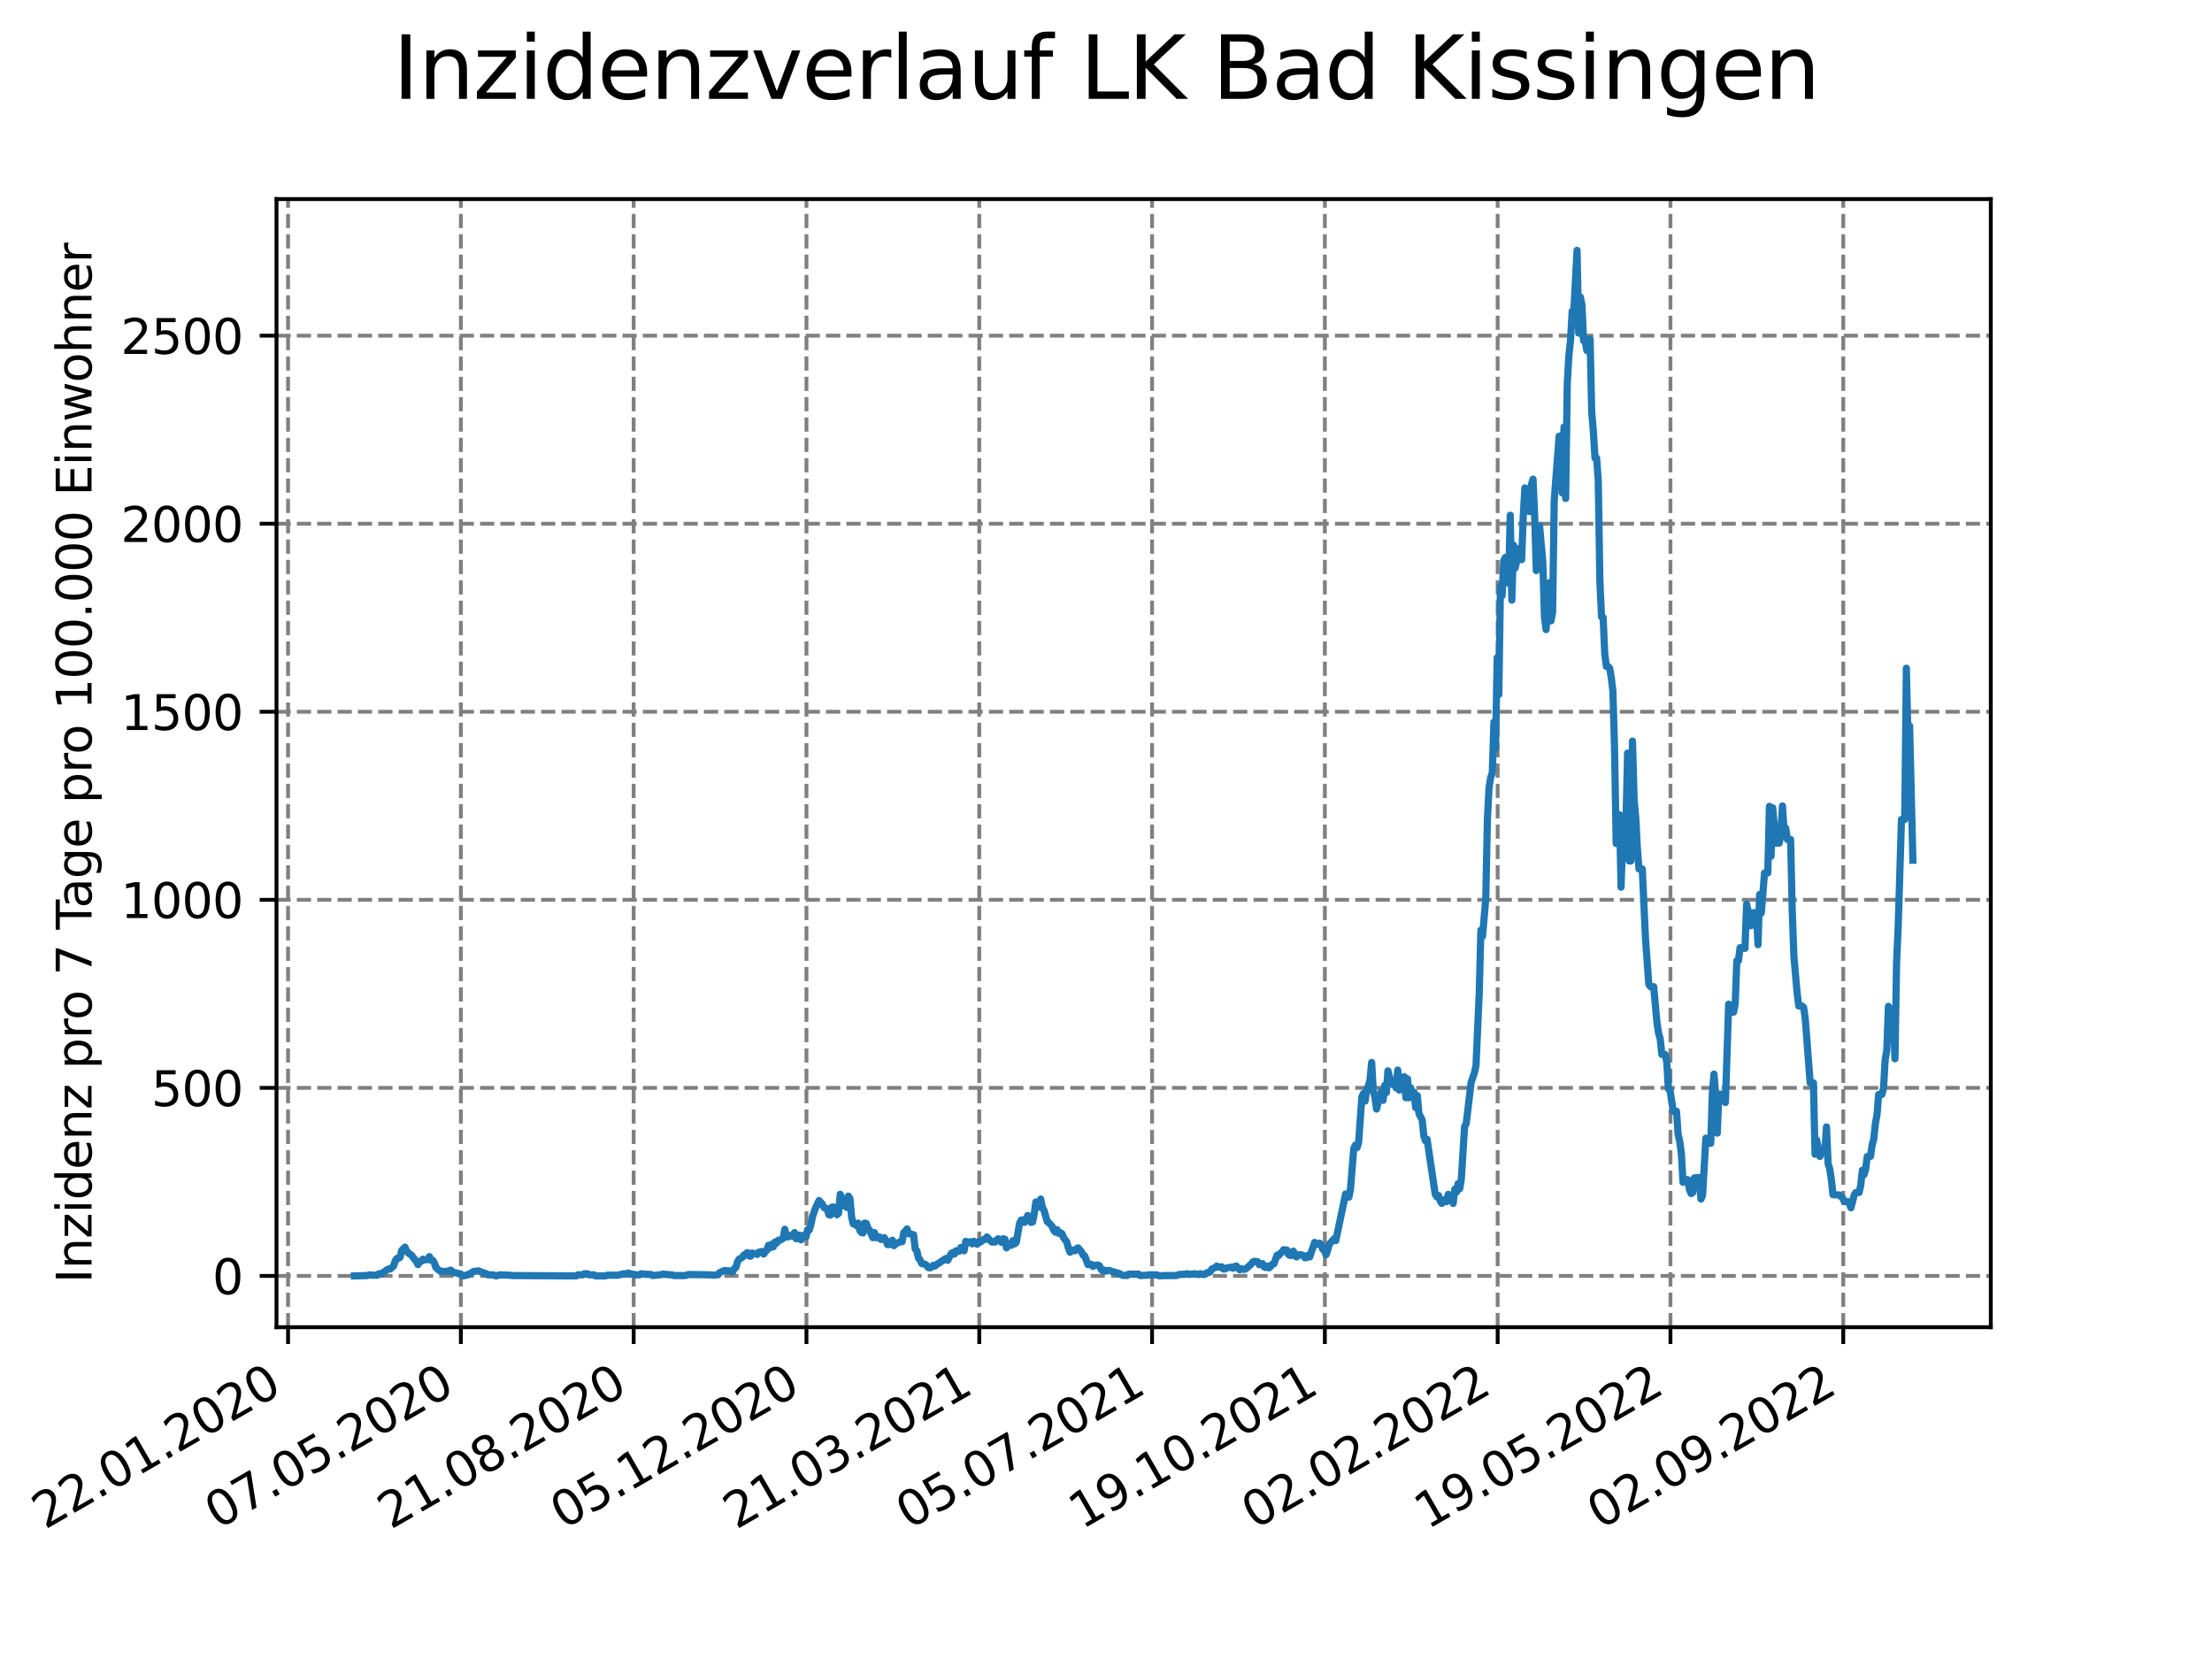 <?xml version="1.0" encoding="utf-8" standalone="no"?>
<!DOCTYPE svg PUBLIC "-//W3C//DTD SVG 1.1//EN"
  "http://www.w3.org/Graphics/SVG/1.1/DTD/svg11.dtd">
<svg xmlns:xlink="http://www.w3.org/1999/xlink" width="460.8pt" height="345.6pt" viewBox="0 0 460.8 345.6" xmlns="http://www.w3.org/2000/svg" version="1.1">
 <defs>
  <style type="text/css">*{stroke-linejoin: round; stroke-linecap: butt}</style>
 </defs>
 <g id="figure_1">
  <g id="patch_1">
   <path d="M 0 345.6 
L 460.8 345.6 
L 460.8 0 
L 0 0 
z
" style="fill: #ffffff"/>
  </g>
  <g id="axes_1">
   <g id="patch_2">
    <path d="M 57.6 276.48 
L 414.72 276.48 
L 414.72 41.472 
L 57.6 41.472 
z
" style="fill: #ffffff"/>
   </g>
   <g id="matplotlib.axis_1">
    <g id="xtick_1">
     <g id="line2d_1">
      <path d="M 60.008 276.48 
L 60.008 41.472 
" clip-path="url(#pf8c413507f)" style="fill: none; stroke-dasharray: 2.96,1.28; stroke-dashoffset: 0; stroke: #808080; stroke-width: 0.8"/>
     </g>
     <g id="line2d_2">
      <defs>
       <path id="md543066c9a" d="M 0 0 
L 0 3.5 
" style="stroke: #000000; stroke-width: 0.8"/>
      </defs>
      <g>
       <use xlink:href="#md543066c9a" x="60.008" y="276.48" style="stroke: #000000; stroke-width: 0.8"/>
      </g>
     </g>
     <g id="text_1">
      <!-- 22.01.2020 -->
      <g transform="translate(9.383 318.689) rotate(-30) scale(0.1 -0.1)">
       <defs>
        <path id="DejaVuSans-32" d="M 1228 531 
L 3431 531 
L 3431 0 
L 469 0 
L 469 531 
Q 828 903 1448 1529 
Q 2069 2156 2228 2338 
Q 2531 2678 2651 2914 
Q 2772 3150 2772 3378 
Q 2772 3750 2511 3984 
Q 2250 4219 1831 4219 
Q 1534 4219 1204 4116 
Q 875 4013 500 3803 
L 500 4441 
Q 881 4594 1212 4672 
Q 1544 4750 1819 4750 
Q 2544 4750 2975 4387 
Q 3406 4025 3406 3419 
Q 3406 3131 3298 2873 
Q 3191 2616 2906 2266 
Q 2828 2175 2409 1742 
Q 1991 1309 1228 531 
z
" transform="scale(0.016)"/>
        <path id="DejaVuSans-2e" d="M 684 794 
L 1344 794 
L 1344 0 
L 684 0 
L 684 794 
z
" transform="scale(0.016)"/>
        <path id="DejaVuSans-30" d="M 2034 4250 
Q 1547 4250 1301 3770 
Q 1056 3291 1056 2328 
Q 1056 1369 1301 889 
Q 1547 409 2034 409 
Q 2525 409 2770 889 
Q 3016 1369 3016 2328 
Q 3016 3291 2770 3770 
Q 2525 4250 2034 4250 
z
M 2034 4750 
Q 2819 4750 3233 4129 
Q 3647 3509 3647 2328 
Q 3647 1150 3233 529 
Q 2819 -91 2034 -91 
Q 1250 -91 836 529 
Q 422 1150 422 2328 
Q 422 3509 836 4129 
Q 1250 4750 2034 4750 
z
" transform="scale(0.016)"/>
        <path id="DejaVuSans-31" d="M 794 531 
L 1825 531 
L 1825 4091 
L 703 3866 
L 703 4441 
L 1819 4666 
L 2450 4666 
L 2450 531 
L 3481 531 
L 3481 0 
L 794 0 
L 794 531 
z
" transform="scale(0.016)"/>
       </defs>
       <use xlink:href="#DejaVuSans-32"/>
       <use xlink:href="#DejaVuSans-32" x="63.623"/>
       <use xlink:href="#DejaVuSans-2e" x="127.246"/>
       <use xlink:href="#DejaVuSans-30" x="159.033"/>
       <use xlink:href="#DejaVuSans-31" x="222.656"/>
       <use xlink:href="#DejaVuSans-2e" x="286.279"/>
       <use xlink:href="#DejaVuSans-32" x="318.066"/>
       <use xlink:href="#DejaVuSans-30" x="381.689"/>
       <use xlink:href="#DejaVuSans-32" x="445.312"/>
       <use xlink:href="#DejaVuSans-30" x="508.936"/>
      </g>
     </g>
    </g>
    <g id="xtick_2">
     <g id="line2d_3">
      <path d="M 96.006 276.48 
L 96.006 41.472 
" clip-path="url(#pf8c413507f)" style="fill: none; stroke-dasharray: 2.96,1.28; stroke-dashoffset: 0; stroke: #808080; stroke-width: 0.8"/>
     </g>
     <g id="line2d_4">
      <g>
       <use xlink:href="#md543066c9a" x="96.006" y="276.48" style="stroke: #000000; stroke-width: 0.8"/>
      </g>
     </g>
     <g id="text_2">
      <!-- 07.05.2020 -->
      <g transform="translate(45.38 318.689) rotate(-30) scale(0.1 -0.1)">
       <defs>
        <path id="DejaVuSans-37" d="M 525 4666 
L 3525 4666 
L 3525 4397 
L 1831 0 
L 1172 0 
L 2766 4134 
L 525 4134 
L 525 4666 
z
" transform="scale(0.016)"/>
        <path id="DejaVuSans-35" d="M 691 4666 
L 3169 4666 
L 3169 4134 
L 1269 4134 
L 1269 2991 
Q 1406 3038 1543 3061 
Q 1681 3084 1819 3084 
Q 2600 3084 3056 2656 
Q 3513 2228 3513 1497 
Q 3513 744 3044 326 
Q 2575 -91 1722 -91 
Q 1428 -91 1123 -41 
Q 819 9 494 109 
L 494 744 
Q 775 591 1075 516 
Q 1375 441 1709 441 
Q 2250 441 2565 725 
Q 2881 1009 2881 1497 
Q 2881 1984 2565 2268 
Q 2250 2553 1709 2553 
Q 1456 2553 1204 2497 
Q 953 2441 691 2322 
L 691 4666 
z
" transform="scale(0.016)"/>
       </defs>
       <use xlink:href="#DejaVuSans-30"/>
       <use xlink:href="#DejaVuSans-37" x="63.623"/>
       <use xlink:href="#DejaVuSans-2e" x="127.246"/>
       <use xlink:href="#DejaVuSans-30" x="159.033"/>
       <use xlink:href="#DejaVuSans-35" x="222.656"/>
       <use xlink:href="#DejaVuSans-2e" x="286.279"/>
       <use xlink:href="#DejaVuSans-32" x="318.066"/>
       <use xlink:href="#DejaVuSans-30" x="381.689"/>
       <use xlink:href="#DejaVuSans-32" x="445.312"/>
       <use xlink:href="#DejaVuSans-30" x="508.936"/>
      </g>
     </g>
    </g>
    <g id="xtick_3">
     <g id="line2d_5">
      <path d="M 132.003 276.48 
L 132.003 41.472 
" clip-path="url(#pf8c413507f)" style="fill: none; stroke-dasharray: 2.96,1.28; stroke-dashoffset: 0; stroke: #808080; stroke-width: 0.8"/>
     </g>
     <g id="line2d_6">
      <g>
       <use xlink:href="#md543066c9a" x="132.003" y="276.48" style="stroke: #000000; stroke-width: 0.8"/>
      </g>
     </g>
     <g id="text_3">
      <!-- 21.08.2020 -->
      <g transform="translate(81.378 318.689) rotate(-30) scale(0.1 -0.1)">
       <defs>
        <path id="DejaVuSans-38" d="M 2034 2216 
Q 1584 2216 1326 1975 
Q 1069 1734 1069 1313 
Q 1069 891 1326 650 
Q 1584 409 2034 409 
Q 2484 409 2743 651 
Q 3003 894 3003 1313 
Q 3003 1734 2745 1975 
Q 2488 2216 2034 2216 
z
M 1403 2484 
Q 997 2584 770 2862 
Q 544 3141 544 3541 
Q 544 4100 942 4425 
Q 1341 4750 2034 4750 
Q 2731 4750 3128 4425 
Q 3525 4100 3525 3541 
Q 3525 3141 3298 2862 
Q 3072 2584 2669 2484 
Q 3125 2378 3379 2068 
Q 3634 1759 3634 1313 
Q 3634 634 3220 271 
Q 2806 -91 2034 -91 
Q 1263 -91 848 271 
Q 434 634 434 1313 
Q 434 1759 690 2068 
Q 947 2378 1403 2484 
z
M 1172 3481 
Q 1172 3119 1398 2916 
Q 1625 2713 2034 2713 
Q 2441 2713 2670 2916 
Q 2900 3119 2900 3481 
Q 2900 3844 2670 4047 
Q 2441 4250 2034 4250 
Q 1625 4250 1398 4047 
Q 1172 3844 1172 3481 
z
" transform="scale(0.016)"/>
       </defs>
       <use xlink:href="#DejaVuSans-32"/>
       <use xlink:href="#DejaVuSans-31" x="63.623"/>
       <use xlink:href="#DejaVuSans-2e" x="127.246"/>
       <use xlink:href="#DejaVuSans-30" x="159.033"/>
       <use xlink:href="#DejaVuSans-38" x="222.656"/>
       <use xlink:href="#DejaVuSans-2e" x="286.279"/>
       <use xlink:href="#DejaVuSans-32" x="318.066"/>
       <use xlink:href="#DejaVuSans-30" x="381.689"/>
       <use xlink:href="#DejaVuSans-32" x="445.312"/>
       <use xlink:href="#DejaVuSans-30" x="508.936"/>
      </g>
     </g>
    </g>
    <g id="xtick_4">
     <g id="line2d_7">
      <path d="M 168 276.48 
L 168 41.472 
" clip-path="url(#pf8c413507f)" style="fill: none; stroke-dasharray: 2.96,1.28; stroke-dashoffset: 0; stroke: #808080; stroke-width: 0.8"/>
     </g>
     <g id="line2d_8">
      <g>
       <use xlink:href="#md543066c9a" x="168" y="276.48" style="stroke: #000000; stroke-width: 0.8"/>
      </g>
     </g>
     <g id="text_4">
      <!-- 05.12.2020 -->
      <g transform="translate(117.375 318.689) rotate(-30) scale(0.1 -0.1)">
       <use xlink:href="#DejaVuSans-30"/>
       <use xlink:href="#DejaVuSans-35" x="63.623"/>
       <use xlink:href="#DejaVuSans-2e" x="127.246"/>
       <use xlink:href="#DejaVuSans-31" x="159.033"/>
       <use xlink:href="#DejaVuSans-32" x="222.656"/>
       <use xlink:href="#DejaVuSans-2e" x="286.279"/>
       <use xlink:href="#DejaVuSans-32" x="318.066"/>
       <use xlink:href="#DejaVuSans-30" x="381.689"/>
       <use xlink:href="#DejaVuSans-32" x="445.312"/>
       <use xlink:href="#DejaVuSans-30" x="508.936"/>
      </g>
     </g>
    </g>
    <g id="xtick_5">
     <g id="line2d_9">
      <path d="M 203.997 276.48 
L 203.997 41.472 
" clip-path="url(#pf8c413507f)" style="fill: none; stroke-dasharray: 2.96,1.28; stroke-dashoffset: 0; stroke: #808080; stroke-width: 0.8"/>
     </g>
     <g id="line2d_10">
      <g>
       <use xlink:href="#md543066c9a" x="203.997" y="276.48" style="stroke: #000000; stroke-width: 0.8"/>
      </g>
     </g>
     <g id="text_5">
      <!-- 21.03.2021 -->
      <g transform="translate(153.372 318.689) rotate(-30) scale(0.1 -0.1)">
       <defs>
        <path id="DejaVuSans-33" d="M 2597 2516 
Q 3050 2419 3304 2112 
Q 3559 1806 3559 1356 
Q 3559 666 3084 287 
Q 2609 -91 1734 -91 
Q 1441 -91 1130 -33 
Q 819 25 488 141 
L 488 750 
Q 750 597 1062 519 
Q 1375 441 1716 441 
Q 2309 441 2620 675 
Q 2931 909 2931 1356 
Q 2931 1769 2642 2001 
Q 2353 2234 1838 2234 
L 1294 2234 
L 1294 2753 
L 1863 2753 
Q 2328 2753 2575 2939 
Q 2822 3125 2822 3475 
Q 2822 3834 2567 4026 
Q 2313 4219 1838 4219 
Q 1578 4219 1281 4162 
Q 984 4106 628 3988 
L 628 4550 
Q 988 4650 1302 4700 
Q 1616 4750 1894 4750 
Q 2613 4750 3031 4423 
Q 3450 4097 3450 3541 
Q 3450 3153 3228 2886 
Q 3006 2619 2597 2516 
z
" transform="scale(0.016)"/>
       </defs>
       <use xlink:href="#DejaVuSans-32"/>
       <use xlink:href="#DejaVuSans-31" x="63.623"/>
       <use xlink:href="#DejaVuSans-2e" x="127.246"/>
       <use xlink:href="#DejaVuSans-30" x="159.033"/>
       <use xlink:href="#DejaVuSans-33" x="222.656"/>
       <use xlink:href="#DejaVuSans-2e" x="286.279"/>
       <use xlink:href="#DejaVuSans-32" x="318.066"/>
       <use xlink:href="#DejaVuSans-30" x="381.689"/>
       <use xlink:href="#DejaVuSans-32" x="445.312"/>
       <use xlink:href="#DejaVuSans-31" x="508.936"/>
      </g>
     </g>
    </g>
    <g id="xtick_6">
     <g id="line2d_11">
      <path d="M 239.995 276.48 
L 239.995 41.472 
" clip-path="url(#pf8c413507f)" style="fill: none; stroke-dasharray: 2.96,1.28; stroke-dashoffset: 0; stroke: #808080; stroke-width: 0.8"/>
     </g>
     <g id="line2d_12">
      <g>
       <use xlink:href="#md543066c9a" x="239.995" y="276.48" style="stroke: #000000; stroke-width: 0.8"/>
      </g>
     </g>
     <g id="text_6">
      <!-- 05.07.2021 -->
      <g transform="translate(189.369 318.689) rotate(-30) scale(0.1 -0.1)">
       <use xlink:href="#DejaVuSans-30"/>
       <use xlink:href="#DejaVuSans-35" x="63.623"/>
       <use xlink:href="#DejaVuSans-2e" x="127.246"/>
       <use xlink:href="#DejaVuSans-30" x="159.033"/>
       <use xlink:href="#DejaVuSans-37" x="222.656"/>
       <use xlink:href="#DejaVuSans-2e" x="286.279"/>
       <use xlink:href="#DejaVuSans-32" x="318.066"/>
       <use xlink:href="#DejaVuSans-30" x="381.689"/>
       <use xlink:href="#DejaVuSans-32" x="445.312"/>
       <use xlink:href="#DejaVuSans-31" x="508.936"/>
      </g>
     </g>
    </g>
    <g id="xtick_7">
     <g id="line2d_13">
      <path d="M 275.992 276.48 
L 275.992 41.472 
" clip-path="url(#pf8c413507f)" style="fill: none; stroke-dasharray: 2.96,1.28; stroke-dashoffset: 0; stroke: #808080; stroke-width: 0.8"/>
     </g>
     <g id="line2d_14">
      <g>
       <use xlink:href="#md543066c9a" x="275.992" y="276.48" style="stroke: #000000; stroke-width: 0.8"/>
      </g>
     </g>
     <g id="text_7">
      <!-- 19.10.2021 -->
      <g transform="translate(225.367 318.689) rotate(-30) scale(0.1 -0.1)">
       <defs>
        <path id="DejaVuSans-39" d="M 703 97 
L 703 672 
Q 941 559 1184 500 
Q 1428 441 1663 441 
Q 2288 441 2617 861 
Q 2947 1281 2994 2138 
Q 2813 1869 2534 1725 
Q 2256 1581 1919 1581 
Q 1219 1581 811 2004 
Q 403 2428 403 3163 
Q 403 3881 828 4315 
Q 1253 4750 1959 4750 
Q 2769 4750 3195 4129 
Q 3622 3509 3622 2328 
Q 3622 1225 3098 567 
Q 2575 -91 1691 -91 
Q 1453 -91 1209 -44 
Q 966 3 703 97 
z
M 1959 2075 
Q 2384 2075 2632 2365 
Q 2881 2656 2881 3163 
Q 2881 3666 2632 3958 
Q 2384 4250 1959 4250 
Q 1534 4250 1286 3958 
Q 1038 3666 1038 3163 
Q 1038 2656 1286 2365 
Q 1534 2075 1959 2075 
z
" transform="scale(0.016)"/>
       </defs>
       <use xlink:href="#DejaVuSans-31"/>
       <use xlink:href="#DejaVuSans-39" x="63.623"/>
       <use xlink:href="#DejaVuSans-2e" x="127.246"/>
       <use xlink:href="#DejaVuSans-31" x="159.033"/>
       <use xlink:href="#DejaVuSans-30" x="222.656"/>
       <use xlink:href="#DejaVuSans-2e" x="286.279"/>
       <use xlink:href="#DejaVuSans-32" x="318.066"/>
       <use xlink:href="#DejaVuSans-30" x="381.689"/>
       <use xlink:href="#DejaVuSans-32" x="445.312"/>
       <use xlink:href="#DejaVuSans-31" x="508.936"/>
      </g>
     </g>
    </g>
    <g id="xtick_8">
     <g id="line2d_15">
      <path d="M 311.989 276.48 
L 311.989 41.472 
" clip-path="url(#pf8c413507f)" style="fill: none; stroke-dasharray: 2.96,1.28; stroke-dashoffset: 0; stroke: #808080; stroke-width: 0.8"/>
     </g>
     <g id="line2d_16">
      <g>
       <use xlink:href="#md543066c9a" x="311.989" y="276.48" style="stroke: #000000; stroke-width: 0.8"/>
      </g>
     </g>
     <g id="text_8">
      <!-- 02.02.2022 -->
      <g transform="translate(261.364 318.689) rotate(-30) scale(0.1 -0.1)">
       <use xlink:href="#DejaVuSans-30"/>
       <use xlink:href="#DejaVuSans-32" x="63.623"/>
       <use xlink:href="#DejaVuSans-2e" x="127.246"/>
       <use xlink:href="#DejaVuSans-30" x="159.033"/>
       <use xlink:href="#DejaVuSans-32" x="222.656"/>
       <use xlink:href="#DejaVuSans-2e" x="286.279"/>
       <use xlink:href="#DejaVuSans-32" x="318.066"/>
       <use xlink:href="#DejaVuSans-30" x="381.689"/>
       <use xlink:href="#DejaVuSans-32" x="445.312"/>
       <use xlink:href="#DejaVuSans-32" x="508.936"/>
      </g>
     </g>
    </g>
    <g id="xtick_9">
     <g id="line2d_17">
      <path d="M 347.986 276.48 
L 347.986 41.472 
" clip-path="url(#pf8c413507f)" style="fill: none; stroke-dasharray: 2.96,1.28; stroke-dashoffset: 0; stroke: #808080; stroke-width: 0.8"/>
     </g>
     <g id="line2d_18">
      <g>
       <use xlink:href="#md543066c9a" x="347.986" y="276.48" style="stroke: #000000; stroke-width: 0.8"/>
      </g>
     </g>
     <g id="text_9">
      <!-- 19.05.2022 -->
      <g transform="translate(297.361 318.689) rotate(-30) scale(0.1 -0.1)">
       <use xlink:href="#DejaVuSans-31"/>
       <use xlink:href="#DejaVuSans-39" x="63.623"/>
       <use xlink:href="#DejaVuSans-2e" x="127.246"/>
       <use xlink:href="#DejaVuSans-30" x="159.033"/>
       <use xlink:href="#DejaVuSans-35" x="222.656"/>
       <use xlink:href="#DejaVuSans-2e" x="286.279"/>
       <use xlink:href="#DejaVuSans-32" x="318.066"/>
       <use xlink:href="#DejaVuSans-30" x="381.689"/>
       <use xlink:href="#DejaVuSans-32" x="445.312"/>
       <use xlink:href="#DejaVuSans-32" x="508.936"/>
      </g>
     </g>
    </g>
    <g id="xtick_10">
     <g id="line2d_19">
      <path d="M 383.984 276.48 
L 383.984 41.472 
" clip-path="url(#pf8c413507f)" style="fill: none; stroke-dasharray: 2.96,1.28; stroke-dashoffset: 0; stroke: #808080; stroke-width: 0.8"/>
     </g>
     <g id="line2d_20">
      <g>
       <use xlink:href="#md543066c9a" x="383.984" y="276.48" style="stroke: #000000; stroke-width: 0.8"/>
      </g>
     </g>
     <g id="text_10">
      <!-- 02.09.2022 -->
      <g transform="translate(333.358 318.689) rotate(-30) scale(0.1 -0.1)">
       <use xlink:href="#DejaVuSans-30"/>
       <use xlink:href="#DejaVuSans-32" x="63.623"/>
       <use xlink:href="#DejaVuSans-2e" x="127.246"/>
       <use xlink:href="#DejaVuSans-30" x="159.033"/>
       <use xlink:href="#DejaVuSans-39" x="222.656"/>
       <use xlink:href="#DejaVuSans-2e" x="286.279"/>
       <use xlink:href="#DejaVuSans-32" x="318.066"/>
       <use xlink:href="#DejaVuSans-30" x="381.689"/>
       <use xlink:href="#DejaVuSans-32" x="445.312"/>
       <use xlink:href="#DejaVuSans-32" x="508.936"/>
      </g>
     </g>
    </g>
   </g>
   <g id="matplotlib.axis_2">
    <g id="ytick_1">
     <g id="line2d_21">
      <path d="M 57.6 265.798 
L 414.72 265.798 
" clip-path="url(#pf8c413507f)" style="fill: none; stroke-dasharray: 2.96,1.28; stroke-dashoffset: 0; stroke: #808080; stroke-width: 0.8"/>
     </g>
     <g id="line2d_22">
      <defs>
       <path id="mdb1c4cad41" d="M 0 0 
L -3.5 0 
" style="stroke: #000000; stroke-width: 0.8"/>
      </defs>
      <g>
       <use xlink:href="#mdb1c4cad41" x="57.6" y="265.798" style="stroke: #000000; stroke-width: 0.8"/>
      </g>
     </g>
     <g id="text_11">
      <!-- 0 -->
      <g transform="translate(44.237 269.597) scale(0.1 -0.1)">
       <use xlink:href="#DejaVuSans-30"/>
      </g>
     </g>
    </g>
    <g id="ytick_2">
     <g id="line2d_23">
      <path d="M 57.6 226.623 
L 414.72 226.623 
" clip-path="url(#pf8c413507f)" style="fill: none; stroke-dasharray: 2.96,1.28; stroke-dashoffset: 0; stroke: #808080; stroke-width: 0.8"/>
     </g>
     <g id="line2d_24">
      <g>
       <use xlink:href="#mdb1c4cad41" x="57.6" y="226.623" style="stroke: #000000; stroke-width: 0.8"/>
      </g>
     </g>
     <g id="text_12">
      <!-- 500 -->
      <g transform="translate(31.512 230.422) scale(0.1 -0.1)">
       <use xlink:href="#DejaVuSans-35"/>
       <use xlink:href="#DejaVuSans-30" x="63.623"/>
       <use xlink:href="#DejaVuSans-30" x="127.246"/>
      </g>
     </g>
    </g>
    <g id="ytick_3">
     <g id="line2d_25">
      <path d="M 57.6 187.448 
L 414.72 187.448 
" clip-path="url(#pf8c413507f)" style="fill: none; stroke-dasharray: 2.96,1.28; stroke-dashoffset: 0; stroke: #808080; stroke-width: 0.8"/>
     </g>
     <g id="line2d_26">
      <g>
       <use xlink:href="#mdb1c4cad41" x="57.6" y="187.448" style="stroke: #000000; stroke-width: 0.8"/>
      </g>
     </g>
     <g id="text_13">
      <!-- 1000 -->
      <g transform="translate(25.15 191.247) scale(0.1 -0.1)">
       <use xlink:href="#DejaVuSans-31"/>
       <use xlink:href="#DejaVuSans-30" x="63.623"/>
       <use xlink:href="#DejaVuSans-30" x="127.246"/>
       <use xlink:href="#DejaVuSans-30" x="190.869"/>
      </g>
     </g>
    </g>
    <g id="ytick_4">
     <g id="line2d_27">
      <path d="M 57.6 148.273 
L 414.72 148.273 
" clip-path="url(#pf8c413507f)" style="fill: none; stroke-dasharray: 2.96,1.28; stroke-dashoffset: 0; stroke: #808080; stroke-width: 0.8"/>
     </g>
     <g id="line2d_28">
      <g>
       <use xlink:href="#mdb1c4cad41" x="57.6" y="148.273" style="stroke: #000000; stroke-width: 0.8"/>
      </g>
     </g>
     <g id="text_14">
      <!-- 1500 -->
      <g transform="translate(25.15 152.072) scale(0.1 -0.1)">
       <use xlink:href="#DejaVuSans-31"/>
       <use xlink:href="#DejaVuSans-35" x="63.623"/>
       <use xlink:href="#DejaVuSans-30" x="127.246"/>
       <use xlink:href="#DejaVuSans-30" x="190.869"/>
      </g>
     </g>
    </g>
    <g id="ytick_5">
     <g id="line2d_29">
      <path d="M 57.6 109.098 
L 414.72 109.098 
" clip-path="url(#pf8c413507f)" style="fill: none; stroke-dasharray: 2.96,1.28; stroke-dashoffset: 0; stroke: #808080; stroke-width: 0.8"/>
     </g>
     <g id="line2d_30">
      <g>
       <use xlink:href="#mdb1c4cad41" x="57.6" y="109.098" style="stroke: #000000; stroke-width: 0.8"/>
      </g>
     </g>
     <g id="text_15">
      <!-- 2000 -->
      <g transform="translate(25.15 112.897) scale(0.1 -0.1)">
       <use xlink:href="#DejaVuSans-32"/>
       <use xlink:href="#DejaVuSans-30" x="63.623"/>
       <use xlink:href="#DejaVuSans-30" x="127.246"/>
       <use xlink:href="#DejaVuSans-30" x="190.869"/>
      </g>
     </g>
    </g>
    <g id="ytick_6">
     <g id="line2d_31">
      <path d="M 57.6 69.923 
L 414.72 69.923 
" clip-path="url(#pf8c413507f)" style="fill: none; stroke-dasharray: 2.96,1.28; stroke-dashoffset: 0; stroke: #808080; stroke-width: 0.8"/>
     </g>
     <g id="line2d_32">
      <g>
       <use xlink:href="#mdb1c4cad41" x="57.6" y="69.923" style="stroke: #000000; stroke-width: 0.8"/>
      </g>
     </g>
     <g id="text_16">
      <!-- 2500 -->
      <g transform="translate(25.15 73.722) scale(0.1 -0.1)">
       <use xlink:href="#DejaVuSans-32"/>
       <use xlink:href="#DejaVuSans-35" x="63.623"/>
       <use xlink:href="#DejaVuSans-30" x="127.246"/>
       <use xlink:href="#DejaVuSans-30" x="190.869"/>
      </g>
     </g>
    </g>
    <g id="text_17">
     <!-- Inzidenz pro 7 Tage pro 100.000 Einwohner -->
     <g transform="translate(19.07 267.301) rotate(-90) scale(0.1 -0.1)">
      <defs>
       <path id="DejaVuSans-49" d="M 628 4666 
L 1259 4666 
L 1259 0 
L 628 0 
L 628 4666 
z
" transform="scale(0.016)"/>
       <path id="DejaVuSans-6e" d="M 3513 2113 
L 3513 0 
L 2938 0 
L 2938 2094 
Q 2938 2591 2744 2837 
Q 2550 3084 2163 3084 
Q 1697 3084 1428 2787 
Q 1159 2491 1159 1978 
L 1159 0 
L 581 0 
L 581 3500 
L 1159 3500 
L 1159 2956 
Q 1366 3272 1645 3428 
Q 1925 3584 2291 3584 
Q 2894 3584 3203 3211 
Q 3513 2838 3513 2113 
z
" transform="scale(0.016)"/>
       <path id="DejaVuSans-7a" d="M 353 3500 
L 3084 3500 
L 3084 2975 
L 922 459 
L 3084 459 
L 3084 0 
L 275 0 
L 275 525 
L 2438 3041 
L 353 3041 
L 353 3500 
z
" transform="scale(0.016)"/>
       <path id="DejaVuSans-69" d="M 603 3500 
L 1178 3500 
L 1178 0 
L 603 0 
L 603 3500 
z
M 603 4863 
L 1178 4863 
L 1178 4134 
L 603 4134 
L 603 4863 
z
" transform="scale(0.016)"/>
       <path id="DejaVuSans-64" d="M 2906 2969 
L 2906 4863 
L 3481 4863 
L 3481 0 
L 2906 0 
L 2906 525 
Q 2725 213 2448 61 
Q 2172 -91 1784 -91 
Q 1150 -91 751 415 
Q 353 922 353 1747 
Q 353 2572 751 3078 
Q 1150 3584 1784 3584 
Q 2172 3584 2448 3432 
Q 2725 3281 2906 2969 
z
M 947 1747 
Q 947 1113 1208 752 
Q 1469 391 1925 391 
Q 2381 391 2643 752 
Q 2906 1113 2906 1747 
Q 2906 2381 2643 2742 
Q 2381 3103 1925 3103 
Q 1469 3103 1208 2742 
Q 947 2381 947 1747 
z
" transform="scale(0.016)"/>
       <path id="DejaVuSans-65" d="M 3597 1894 
L 3597 1613 
L 953 1613 
Q 991 1019 1311 708 
Q 1631 397 2203 397 
Q 2534 397 2845 478 
Q 3156 559 3463 722 
L 3463 178 
Q 3153 47 2828 -22 
Q 2503 -91 2169 -91 
Q 1331 -91 842 396 
Q 353 884 353 1716 
Q 353 2575 817 3079 
Q 1281 3584 2069 3584 
Q 2775 3584 3186 3129 
Q 3597 2675 3597 1894 
z
M 3022 2063 
Q 3016 2534 2758 2815 
Q 2500 3097 2075 3097 
Q 1594 3097 1305 2825 
Q 1016 2553 972 2059 
L 3022 2063 
z
" transform="scale(0.016)"/>
       <path id="DejaVuSans-20" transform="scale(0.016)"/>
       <path id="DejaVuSans-70" d="M 1159 525 
L 1159 -1331 
L 581 -1331 
L 581 3500 
L 1159 3500 
L 1159 2969 
Q 1341 3281 1617 3432 
Q 1894 3584 2278 3584 
Q 2916 3584 3314 3078 
Q 3713 2572 3713 1747 
Q 3713 922 3314 415 
Q 2916 -91 2278 -91 
Q 1894 -91 1617 61 
Q 1341 213 1159 525 
z
M 3116 1747 
Q 3116 2381 2855 2742 
Q 2594 3103 2138 3103 
Q 1681 3103 1420 2742 
Q 1159 2381 1159 1747 
Q 1159 1113 1420 752 
Q 1681 391 2138 391 
Q 2594 391 2855 752 
Q 3116 1113 3116 1747 
z
" transform="scale(0.016)"/>
       <path id="DejaVuSans-72" d="M 2631 2963 
Q 2534 3019 2420 3045 
Q 2306 3072 2169 3072 
Q 1681 3072 1420 2755 
Q 1159 2438 1159 1844 
L 1159 0 
L 581 0 
L 581 3500 
L 1159 3500 
L 1159 2956 
Q 1341 3275 1631 3429 
Q 1922 3584 2338 3584 
Q 2397 3584 2469 3576 
Q 2541 3569 2628 3553 
L 2631 2963 
z
" transform="scale(0.016)"/>
       <path id="DejaVuSans-6f" d="M 1959 3097 
Q 1497 3097 1228 2736 
Q 959 2375 959 1747 
Q 959 1119 1226 758 
Q 1494 397 1959 397 
Q 2419 397 2687 759 
Q 2956 1122 2956 1747 
Q 2956 2369 2687 2733 
Q 2419 3097 1959 3097 
z
M 1959 3584 
Q 2709 3584 3137 3096 
Q 3566 2609 3566 1747 
Q 3566 888 3137 398 
Q 2709 -91 1959 -91 
Q 1206 -91 779 398 
Q 353 888 353 1747 
Q 353 2609 779 3096 
Q 1206 3584 1959 3584 
z
" transform="scale(0.016)"/>
       <path id="DejaVuSans-54" d="M -19 4666 
L 3928 4666 
L 3928 4134 
L 2272 4134 
L 2272 0 
L 1638 0 
L 1638 4134 
L -19 4134 
L -19 4666 
z
" transform="scale(0.016)"/>
       <path id="DejaVuSans-61" d="M 2194 1759 
Q 1497 1759 1228 1600 
Q 959 1441 959 1056 
Q 959 750 1161 570 
Q 1363 391 1709 391 
Q 2188 391 2477 730 
Q 2766 1069 2766 1631 
L 2766 1759 
L 2194 1759 
z
M 3341 1997 
L 3341 0 
L 2766 0 
L 2766 531 
Q 2569 213 2275 61 
Q 1981 -91 1556 -91 
Q 1019 -91 701 211 
Q 384 513 384 1019 
Q 384 1609 779 1909 
Q 1175 2209 1959 2209 
L 2766 2209 
L 2766 2266 
Q 2766 2663 2505 2880 
Q 2244 3097 1772 3097 
Q 1472 3097 1187 3025 
Q 903 2953 641 2809 
L 641 3341 
Q 956 3463 1253 3523 
Q 1550 3584 1831 3584 
Q 2591 3584 2966 3190 
Q 3341 2797 3341 1997 
z
" transform="scale(0.016)"/>
       <path id="DejaVuSans-67" d="M 2906 1791 
Q 2906 2416 2648 2759 
Q 2391 3103 1925 3103 
Q 1463 3103 1205 2759 
Q 947 2416 947 1791 
Q 947 1169 1205 825 
Q 1463 481 1925 481 
Q 2391 481 2648 825 
Q 2906 1169 2906 1791 
z
M 3481 434 
Q 3481 -459 3084 -895 
Q 2688 -1331 1869 -1331 
Q 1566 -1331 1297 -1286 
Q 1028 -1241 775 -1147 
L 775 -588 
Q 1028 -725 1275 -790 
Q 1522 -856 1778 -856 
Q 2344 -856 2625 -561 
Q 2906 -266 2906 331 
L 2906 616 
Q 2728 306 2450 153 
Q 2172 0 1784 0 
Q 1141 0 747 490 
Q 353 981 353 1791 
Q 353 2603 747 3093 
Q 1141 3584 1784 3584 
Q 2172 3584 2450 3431 
Q 2728 3278 2906 2969 
L 2906 3500 
L 3481 3500 
L 3481 434 
z
" transform="scale(0.016)"/>
       <path id="DejaVuSans-45" d="M 628 4666 
L 3578 4666 
L 3578 4134 
L 1259 4134 
L 1259 2753 
L 3481 2753 
L 3481 2222 
L 1259 2222 
L 1259 531 
L 3634 531 
L 3634 0 
L 628 0 
L 628 4666 
z
" transform="scale(0.016)"/>
       <path id="DejaVuSans-77" d="M 269 3500 
L 844 3500 
L 1563 769 
L 2278 3500 
L 2956 3500 
L 3675 769 
L 4391 3500 
L 4966 3500 
L 4050 0 
L 3372 0 
L 2619 2869 
L 1863 0 
L 1184 0 
L 269 3500 
z
" transform="scale(0.016)"/>
       <path id="DejaVuSans-68" d="M 3513 2113 
L 3513 0 
L 2938 0 
L 2938 2094 
Q 2938 2591 2744 2837 
Q 2550 3084 2163 3084 
Q 1697 3084 1428 2787 
Q 1159 2491 1159 1978 
L 1159 0 
L 581 0 
L 581 4863 
L 1159 4863 
L 1159 2956 
Q 1366 3272 1645 3428 
Q 1925 3584 2291 3584 
Q 2894 3584 3203 3211 
Q 3513 2838 3513 2113 
z
" transform="scale(0.016)"/>
      </defs>
      <use xlink:href="#DejaVuSans-49"/>
      <use xlink:href="#DejaVuSans-6e" x="29.492"/>
      <use xlink:href="#DejaVuSans-7a" x="92.871"/>
      <use xlink:href="#DejaVuSans-69" x="145.361"/>
      <use xlink:href="#DejaVuSans-64" x="173.145"/>
      <use xlink:href="#DejaVuSans-65" x="236.621"/>
      <use xlink:href="#DejaVuSans-6e" x="298.145"/>
      <use xlink:href="#DejaVuSans-7a" x="361.523"/>
      <use xlink:href="#DejaVuSans-20" x="414.014"/>
      <use xlink:href="#DejaVuSans-70" x="445.801"/>
      <use xlink:href="#DejaVuSans-72" x="509.277"/>
      <use xlink:href="#DejaVuSans-6f" x="548.141"/>
      <use xlink:href="#DejaVuSans-20" x="609.322"/>
      <use xlink:href="#DejaVuSans-37" x="641.109"/>
      <use xlink:href="#DejaVuSans-20" x="704.732"/>
      <use xlink:href="#DejaVuSans-54" x="736.52"/>
      <use xlink:href="#DejaVuSans-61" x="781.104"/>
      <use xlink:href="#DejaVuSans-67" x="842.383"/>
      <use xlink:href="#DejaVuSans-65" x="905.859"/>
      <use xlink:href="#DejaVuSans-20" x="967.383"/>
      <use xlink:href="#DejaVuSans-70" x="999.17"/>
      <use xlink:href="#DejaVuSans-72" x="1062.646"/>
      <use xlink:href="#DejaVuSans-6f" x="1101.51"/>
      <use xlink:href="#DejaVuSans-20" x="1162.691"/>
      <use xlink:href="#DejaVuSans-31" x="1194.479"/>
      <use xlink:href="#DejaVuSans-30" x="1258.102"/>
      <use xlink:href="#DejaVuSans-30" x="1321.725"/>
      <use xlink:href="#DejaVuSans-2e" x="1385.348"/>
      <use xlink:href="#DejaVuSans-30" x="1417.135"/>
      <use xlink:href="#DejaVuSans-30" x="1480.758"/>
      <use xlink:href="#DejaVuSans-30" x="1544.381"/>
      <use xlink:href="#DejaVuSans-20" x="1608.004"/>
      <use xlink:href="#DejaVuSans-45" x="1639.791"/>
      <use xlink:href="#DejaVuSans-69" x="1702.975"/>
      <use xlink:href="#DejaVuSans-6e" x="1730.758"/>
      <use xlink:href="#DejaVuSans-77" x="1794.137"/>
      <use xlink:href="#DejaVuSans-6f" x="1875.924"/>
      <use xlink:href="#DejaVuSans-68" x="1937.105"/>
      <use xlink:href="#DejaVuSans-6e" x="2000.484"/>
      <use xlink:href="#DejaVuSans-65" x="2063.863"/>
      <use xlink:href="#DejaVuSans-72" x="2125.387"/>
     </g>
    </g>
   </g>
   <g id="line2d_33">
    <path d="M 73.833 265.798 
L 76.55 265.722 
L 76.889 265.57 
L 77.568 265.646 
L 78.587 265.646 
L 78.927 265.342 
L 79.606 265.342 
L 79.945 264.963 
L 80.285 264.811 
L 80.625 264.508 
L 80.964 264.356 
L 81.304 264.356 
L 81.983 263.749 
L 82.323 262.686 
L 82.662 262.155 
L 83.002 262.155 
L 83.341 261.927 
L 83.681 260.485 
L 84.36 259.802 
L 84.7 260.561 
L 85.039 261.016 
L 85.719 261.472 
L 86.398 262.383 
L 86.737 262.762 
L 87.077 263.445 
L 87.417 262.762 
L 87.756 262.762 
L 88.096 262.307 
L 88.435 262.458 
L 89.115 262.383 
L 89.454 261.775 
L 89.794 262.534 
L 90.133 262.534 
L 90.473 263.066 
L 90.813 264.052 
L 91.492 264.659 
L 91.831 264.887 
L 92.171 264.811 
L 92.511 264.887 
L 93.19 264.811 
L 93.529 264.887 
L 93.869 264.584 
L 94.548 265.115 
L 94.888 265.115 
L 95.567 265.342 
L 95.907 265.342 
L 96.246 265.722 
L 96.586 265.798 
L 96.925 265.646 
L 97.265 265.646 
L 98.284 265.115 
L 98.623 264.887 
L 99.642 264.735 
L 101 265.267 
L 101.34 265.342 
L 101.68 265.57 
L 102.698 265.57 
L 103.378 265.798 
L 104.057 265.57 
L 106.094 265.646 
L 106.774 265.722 
L 120.018 265.798 
L 120.357 265.57 
L 121.376 265.57 
L 121.716 265.342 
L 122.395 265.342 
L 122.735 265.57 
L 123.753 265.57 
L 124.093 265.798 
L 126.131 265.798 
L 126.47 265.646 
L 128.847 265.646 
L 129.187 265.494 
L 129.527 265.494 
L 129.866 265.342 
L 130.545 265.342 
L 130.885 265.191 
L 131.564 265.418 
L 131.904 265.418 
L 132.243 265.57 
L 133.262 265.57 
L 133.602 265.342 
L 134.281 265.418 
L 135.639 265.494 
L 135.979 265.722 
L 136.658 265.646 
L 137.337 265.57 
L 137.677 265.57 
L 138.017 265.418 
L 139.035 265.494 
L 139.715 265.57 
L 140.054 265.57 
L 140.394 265.722 
L 142.771 265.722 
L 143.45 265.494 
L 147.865 265.57 
L 148.544 265.646 
L 149.223 265.57 
L 149.563 265.57 
L 149.902 265.115 
L 150.921 264.659 
L 151.6 264.735 
L 151.94 264.735 
L 152.28 264.963 
L 152.619 264.963 
L 152.959 264.28 
L 153.298 264.052 
L 153.638 262.838 
L 153.978 262.307 
L 154.657 261.927 
L 154.996 261.396 
L 155.336 261.32 
L 155.676 260.941 
L 156.015 261.624 
L 156.355 261.7 
L 156.694 261.016 
L 157.034 261.168 
L 157.374 261.168 
L 157.713 261.32 
L 158.053 260.865 
L 158.732 260.713 
L 159.072 261.244 
L 159.751 260.409 
L 160.09 259.423 
L 160.43 259.954 
L 160.77 259.195 
L 161.109 259.726 
L 161.449 258.74 
L 161.788 258.967 
L 162.128 258.36 
L 162.467 258.36 
L 163.147 257.981 
L 163.486 256.083 
L 163.826 257.449 
L 164.165 257.677 
L 164.505 257.374 
L 164.845 257.525 
L 165.184 257.222 
L 165.524 256.766 
L 165.863 258.057 
L 166.203 257.449 
L 166.543 257.298 
L 166.882 258.284 
L 167.222 257.449 
L 167.561 257.298 
L 167.901 257.677 
L 168.241 256.159 
L 168.58 256.235 
L 168.92 255.173 
L 169.259 253.427 
L 169.939 251.53 
L 170.618 250.088 
L 171.297 250.847 
L 171.637 251.53 
L 171.976 251.757 
L 172.316 251.757 
L 172.655 253.048 
L 172.995 253.123 
L 173.335 251.454 
L 173.674 251.454 
L 174.014 251.757 
L 174.353 253.048 
L 174.693 252.744 
L 175.033 248.797 
L 175.372 249.632 
L 175.712 251.15 
L 176.051 250.998 
L 176.391 251.53 
L 176.731 249.177 
L 177.07 249.708 
L 177.41 253.579 
L 177.749 254.945 
L 178.089 255.021 
L 178.429 255.324 
L 178.768 254.793 
L 179.108 256.311 
L 179.447 256.766 
L 179.787 256.842 
L 180.127 254.793 
L 180.466 254.869 
L 180.806 255.856 
L 181.145 256.235 
L 181.825 257.829 
L 182.164 256.766 
L 182.504 257.829 
L 182.843 257.829 
L 183.183 257.677 
L 183.522 258.208 
L 183.862 258.132 
L 184.202 257.829 
L 184.541 258.36 
L 184.881 259.271 
L 185.22 259.271 
L 185.56 259.119 
L 185.9 258.36 
L 186.239 259.499 
L 186.579 258.967 
L 186.918 258.967 
L 187.598 258.664 
L 187.937 258.664 
L 188.277 256.766 
L 188.616 256.463 
L 188.956 256.007 
L 189.296 256.994 
L 190.314 257.222 
L 190.654 260.182 
L 190.994 260.561 
L 191.333 262.079 
L 191.673 262.458 
L 192.012 263.217 
L 192.692 263.369 
L 193.031 263.597 
L 193.371 264.052 
L 193.71 264.128 
L 194.05 263.976 
L 194.39 263.597 
L 194.729 263.749 
L 195.408 263.217 
L 195.748 263.066 
L 196.088 262.762 
L 196.427 262.61 
L 196.767 262.307 
L 197.106 262.155 
L 197.446 262.534 
L 198.125 261.168 
L 198.465 260.941 
L 198.804 261.244 
L 199.144 260.561 
L 199.484 260.713 
L 199.823 260.637 
L 200.163 259.878 
L 200.502 260.409 
L 200.842 260.561 
L 201.182 258.588 
L 201.521 258.891 
L 202.2 258.664 
L 202.54 259.119 
L 202.88 258.588 
L 203.219 258.816 
L 203.559 259.195 
L 203.898 258.664 
L 204.238 258.74 
L 204.917 258.208 
L 205.257 258.208 
L 205.596 257.677 
L 206.615 258.74 
L 207.294 258.74 
L 207.634 258.284 
L 207.973 258.057 
L 208.653 258.816 
L 208.992 258.057 
L 209.332 258.132 
L 209.671 259.954 
L 210.011 259.043 
L 210.69 259.423 
L 211.03 258.436 
L 211.369 259.119 
L 211.709 258.816 
L 212.388 254.869 
L 212.728 254.186 
L 213.067 254.11 
L 213.407 254.641 
L 213.747 254.11 
L 214.086 253.199 
L 214.426 254.262 
L 214.765 254.641 
L 215.105 254.565 
L 215.445 252.896 
L 215.784 250.391 
L 216.124 250.619 
L 216.463 251.454 
L 216.803 249.784 
L 217.143 251.53 
L 217.482 252.137 
L 218.161 254.49 
L 218.501 254.717 
L 219.18 255.476 
L 219.52 256.311 
L 219.859 256.69 
L 220.199 256.159 
L 220.539 256.918 
L 220.878 256.766 
L 221.218 256.994 
L 221.557 257.829 
L 222.237 258.74 
L 222.576 260.03 
L 222.916 260.865 
L 223.255 260.485 
L 223.595 260.409 
L 223.935 260.561 
L 224.274 260.106 
L 224.614 259.954 
L 225.293 260.789 
L 225.632 261.472 
L 225.972 261.624 
L 226.651 263.445 
L 227.33 263.369 
L 227.67 263.825 
L 228.01 263.597 
L 228.689 263.521 
L 229.028 263.673 
L 229.368 264.432 
L 229.708 264.735 
L 230.047 264.584 
L 230.387 264.811 
L 230.726 264.659 
L 231.066 264.659 
L 231.745 264.887 
L 233.104 265.267 
L 233.783 265.646 
L 234.122 265.722 
L 234.462 265.646 
L 234.802 265.722 
L 235.141 265.418 
L 237.179 265.418 
L 237.518 265.722 
L 238.877 265.646 
L 239.556 265.57 
L 240.914 265.57 
L 241.594 265.798 
L 242.273 265.722 
L 244.99 265.722 
L 245.669 265.494 
L 247.027 265.418 
L 247.367 265.342 
L 247.706 265.494 
L 248.725 265.342 
L 249.744 265.494 
L 250.083 265.342 
L 250.763 265.494 
L 251.102 265.418 
L 251.442 265.115 
L 251.781 265.115 
L 252.121 264.887 
L 252.461 264.356 
L 253.14 264.052 
L 253.479 263.749 
L 253.819 263.976 
L 254.498 263.9 
L 254.838 264.356 
L 255.177 264.356 
L 255.517 264.128 
L 256.536 263.976 
L 256.875 264.204 
L 257.215 263.825 
L 257.555 263.749 
L 258.234 264.508 
L 258.573 264.28 
L 258.913 264.432 
L 259.253 264.432 
L 259.592 264.28 
L 260.271 263.673 
L 260.611 263.369 
L 260.951 262.914 
L 261.29 262.762 
L 261.969 262.838 
L 262.309 263.445 
L 262.988 263.217 
L 263.328 263.9 
L 263.667 264.052 
L 264.007 263.749 
L 264.347 264.128 
L 264.686 263.825 
L 265.026 263.369 
L 265.365 263.293 
L 266.045 261.472 
L 266.384 261.548 
L 266.724 261.092 
L 267.063 260.865 
L 267.403 260.333 
L 268.082 260.409 
L 268.422 261.32 
L 268.761 261.548 
L 269.101 261.472 
L 269.44 260.637 
L 269.78 261.624 
L 270.12 261.851 
L 270.459 261.396 
L 271.138 261.396 
L 271.478 261.548 
L 271.818 262.003 
L 272.157 262.003 
L 272.497 261.472 
L 272.836 261.851 
L 273.855 258.816 
L 274.534 259.195 
L 274.874 258.967 
L 275.214 259.347 
L 275.553 260.258 
L 275.893 260.333 
L 276.232 261.396 
L 276.572 260.485 
L 276.912 259.195 
L 277.93 258.057 
L 278.27 258.436 
L 280.308 248.722 
L 280.647 248.797 
L 280.987 249.405 
L 281.326 247.735 
L 282.006 239.311 
L 282.345 238.552 
L 282.685 239.083 
L 283.024 238.02 
L 283.704 228.458 
L 284.043 227.775 
L 284.383 229.368 
L 284.722 226.864 
L 285.062 226.257 
L 285.402 224.966 
L 285.741 221.324 
L 286.081 227.319 
L 286.42 228.534 
L 286.76 231.038 
L 287.439 228.23 
L 287.779 227.319 
L 288.118 229.217 
L 288.458 226.105 
L 288.798 227.623 
L 289.137 223.069 
L 289.816 225.725 
L 290.156 225.953 
L 290.495 225.042 
L 290.835 226.636 
L 291.175 222.917 
L 291.514 227.092 
L 291.854 225.194 
L 292.193 225.422 
L 292.533 224.283 
L 292.873 228.685 
L 293.212 224.739 
L 293.552 228.685 
L 293.891 226.636 
L 294.231 228.078 
L 294.571 227.547 
L 294.91 230.734 
L 295.25 228.23 
L 295.589 231.949 
L 296.269 233.315 
L 296.608 236.654 
L 296.948 237.641 
L 297.287 237.337 
L 298.985 248.797 
L 299.325 249.329 
L 299.665 249.025 
L 300.004 250.164 
L 300.344 250.695 
L 300.683 250.391 
L 301.023 249.86 
L 301.363 250.315 
L 301.702 248.797 
L 302.381 249.48 
L 302.721 250.695 
L 303.061 247.735 
L 303.4 248.342 
L 303.74 246.596 
L 304.079 247.659 
L 304.419 245.686 
L 305.098 234.681 
L 305.438 234.074 
L 306.457 225.498 
L 307.136 223.524 
L 307.475 222.007 
L 308.155 206.752 
L 308.494 193.774 
L 308.834 195.064 
L 309.513 187.247 
L 309.853 170.626 
L 310.192 164.099 
L 310.532 161.974 
L 310.871 161.063 
L 311.211 150.438 
L 311.55 155.902 
L 311.89 137.004 
L 312.23 144.67 
L 312.569 122.129 
L 312.909 124.102 
L 313.248 116.816 
L 313.588 116.133 
L 313.928 116.285 
L 314.267 121.522 
L 314.607 107.33 
L 314.946 125.013 
L 315.286 113.553 
L 315.626 118.334 
L 316.644 114.16 
L 316.984 116.589 
L 317.324 107.557 
L 317.663 101.638 
L 318.003 102.396 
L 318.342 106.495 
L 318.682 106.571 
L 319.022 100.954 
L 319.361 99.816 
L 319.701 107.557 
L 320.04 118.866 
L 320.38 115.147 
L 320.72 109.531 
L 321.399 117.12 
L 321.738 128.504 
L 322.078 131.161 
L 322.418 125.089 
L 322.757 121.37 
L 323.097 129.339 
L 323.436 127.518 
L 323.776 104.218 
L 324.795 90.86 
L 325.134 93.669 
L 325.474 102.7 
L 325.814 88.963 
L 326.153 103.838 
L 326.493 79.78 
L 326.832 74.012 
L 327.172 70.9 
L 327.512 64.829 
L 327.851 64.829 
L 328.53 52.154 
L 328.87 69.382 
L 329.21 61.869 
L 329.549 63.538 
L 329.889 70.976 
L 330.228 70.976 
L 330.568 73.025 
L 331.247 70.672 
L 331.587 85.927 
L 331.926 89.874 
L 332.266 95.414 
L 332.605 95.414 
L 332.945 100.044 
L 333.285 121.067 
L 333.624 128.504 
L 333.964 128.656 
L 334.303 136.246 
L 334.643 138.826 
L 334.983 138.826 
L 335.322 139.205 
L 335.662 141.179 
L 336.001 144.063 
L 336.341 155.826 
L 336.681 175.711 
L 337.02 169.715 
L 337.36 169.715 
L 337.699 184.818 
L 338.039 174.421 
L 338.379 177.76 
L 338.718 171.309 
L 339.058 156.889 
L 339.397 179.354 
L 339.737 179.354 
L 340.077 154.384 
L 340.416 166.603 
L 340.756 170.322 
L 341.095 176.773 
L 341.435 181.023 
L 342.114 181.023 
L 342.793 195.595 
L 343.473 205.006 
L 343.812 205.537 
L 344.491 205.537 
L 345.171 212.975 
L 345.51 215.252 
L 345.85 216.39 
L 346.189 219.654 
L 346.869 219.654 
L 347.208 221.172 
L 347.548 226.788 
L 347.887 227.092 
L 348.567 231.493 
L 349.246 231.493 
L 349.585 236.351 
L 349.925 237.793 
L 350.265 240.373 
L 350.604 246.293 
L 350.944 245.762 
L 351.623 245.762 
L 351.963 247.887 
L 352.302 248.646 
L 352.642 248.418 
L 352.981 245.382 
L 353.66 245.306 
L 354 245.306 
L 354.34 249.784 
L 354.679 249.025 
L 355.358 237.11 
L 355.698 238.172 
L 356.377 238.172 
L 356.717 227.623 
L 357.056 223.752 
L 357.396 227.85 
L 357.736 236.047 
L 358.075 227.926 
L 358.754 227.926 
L 359.094 228.458 
L 359.434 229.672 
L 360.113 209.18 
L 360.452 210.926 
L 361.132 210.85 
L 361.471 209.18 
L 361.811 200.149 
L 362.15 200.149 
L 362.49 197.417 
L 363.509 197.568 
L 363.848 188.385 
L 364.188 189.903 
L 364.528 192.863 
L 364.867 192.787 
L 365.207 190.131 
L 365.886 190.131 
L 366.226 196.81 
L 366.565 186.336 
L 366.905 190.207 
L 367.584 181.858 
L 368.263 181.858 
L 368.603 167.97 
L 368.942 178.367 
L 369.282 168.273 
L 369.961 175.635 
L 370.64 175.635 
L 370.98 173.738 
L 371.32 167.894 
L 371.659 173.13 
L 371.999 172.523 
L 372.338 174.876 
L 373.018 174.876 
L 373.357 189.675 
L 373.697 199.162 
L 374.376 206.904 
L 374.715 209.56 
L 375.395 209.56 
L 375.734 209.863 
L 376.074 212.292 
L 377.093 225.574 
L 377.772 225.574 
L 378.111 240.449 
L 378.451 237.489 
L 379.13 240.904 
L 379.47 239.994 
L 380.149 239.994 
L 380.489 234.757 
L 380.828 242.422 
L 381.168 243.485 
L 381.507 245.762 
L 381.847 248.873 
L 383.205 248.949 
L 383.885 249.632 
L 384.224 250.315 
L 384.903 250.315 
L 385.243 250.695 
L 385.583 251.606 
L 386.262 248.949 
L 386.601 248.418 
L 387.281 248.418 
L 387.62 246.976 
L 387.96 243.788 
L 388.299 244.699 
L 388.639 243.637 
L 388.979 240.904 
L 389.658 240.904 
L 389.997 238.552 
L 390.337 237.261 
L 390.677 234.074 
L 391.016 232.252 
L 391.356 228.002 
L 392.035 228.002 
L 392.375 226.636 
L 392.714 220.716 
L 393.054 218.819 
L 393.393 209.636 
L 393.733 210.471 
L 394.412 210.471 
L 394.752 220.565 
L 395.091 200.604 
L 395.431 192.863 
L 396.11 170.702 
L 396.789 170.702 
L 397.129 139.205 
L 397.468 153.777 
L 397.808 151.197 
L 398.487 179.202 
L 398.487 179.202 
" clip-path="url(#pf8c413507f)" style="fill: none; stroke: #1f77b4; stroke-width: 1.5; stroke-linecap: square"/>
   </g>
   <g id="patch_3">
    <path d="M 57.6 276.48 
L 57.6 41.472 
" style="fill: none; stroke: #000000; stroke-width: 0.8; stroke-linejoin: miter; stroke-linecap: square"/>
   </g>
   <g id="patch_4">
    <path d="M 414.72 276.48 
L 414.72 41.472 
" style="fill: none; stroke: #000000; stroke-width: 0.8; stroke-linejoin: miter; stroke-linecap: square"/>
   </g>
   <g id="patch_5">
    <path d="M 57.6 276.48 
L 414.72 276.48 
" style="fill: none; stroke: #000000; stroke-width: 0.8; stroke-linejoin: miter; stroke-linecap: square"/>
   </g>
   <g id="patch_6">
    <path d="M 57.6 41.472 
L 414.72 41.472 
" style="fill: none; stroke: #000000; stroke-width: 0.8; stroke-linejoin: miter; stroke-linecap: square"/>
   </g>
  </g>
  <g id="text_18">
   <!-- Inzidenzverlauf LK Bad Kissingen -->
   <g transform="translate(81.847 20.589) scale(0.18 -0.18)">
    <defs>
     <path id="DejaVuSans-76" d="M 191 3500 
L 800 3500 
L 1894 563 
L 2988 3500 
L 3597 3500 
L 2284 0 
L 1503 0 
L 191 3500 
z
" transform="scale(0.016)"/>
     <path id="DejaVuSans-6c" d="M 603 4863 
L 1178 4863 
L 1178 0 
L 603 0 
L 603 4863 
z
" transform="scale(0.016)"/>
     <path id="DejaVuSans-75" d="M 544 1381 
L 544 3500 
L 1119 3500 
L 1119 1403 
Q 1119 906 1312 657 
Q 1506 409 1894 409 
Q 2359 409 2629 706 
Q 2900 1003 2900 1516 
L 2900 3500 
L 3475 3500 
L 3475 0 
L 2900 0 
L 2900 538 
Q 2691 219 2414 64 
Q 2138 -91 1772 -91 
Q 1169 -91 856 284 
Q 544 659 544 1381 
z
M 1991 3584 
L 1991 3584 
z
" transform="scale(0.016)"/>
     <path id="DejaVuSans-66" d="M 2375 4863 
L 2375 4384 
L 1825 4384 
Q 1516 4384 1395 4259 
Q 1275 4134 1275 3809 
L 1275 3500 
L 2222 3500 
L 2222 3053 
L 1275 3053 
L 1275 0 
L 697 0 
L 697 3053 
L 147 3053 
L 147 3500 
L 697 3500 
L 697 3744 
Q 697 4328 969 4595 
Q 1241 4863 1831 4863 
L 2375 4863 
z
" transform="scale(0.016)"/>
     <path id="DejaVuSans-4c" d="M 628 4666 
L 1259 4666 
L 1259 531 
L 3531 531 
L 3531 0 
L 628 0 
L 628 4666 
z
" transform="scale(0.016)"/>
     <path id="DejaVuSans-4b" d="M 628 4666 
L 1259 4666 
L 1259 2694 
L 3353 4666 
L 4166 4666 
L 1850 2491 
L 4331 0 
L 3500 0 
L 1259 2247 
L 1259 0 
L 628 0 
L 628 4666 
z
" transform="scale(0.016)"/>
     <path id="DejaVuSans-42" d="M 1259 2228 
L 1259 519 
L 2272 519 
Q 2781 519 3026 730 
Q 3272 941 3272 1375 
Q 3272 1813 3026 2020 
Q 2781 2228 2272 2228 
L 1259 2228 
z
M 1259 4147 
L 1259 2741 
L 2194 2741 
Q 2656 2741 2882 2914 
Q 3109 3088 3109 3444 
Q 3109 3797 2882 3972 
Q 2656 4147 2194 4147 
L 1259 4147 
z
M 628 4666 
L 2241 4666 
Q 2963 4666 3353 4366 
Q 3744 4066 3744 3513 
Q 3744 3084 3544 2831 
Q 3344 2578 2956 2516 
Q 3422 2416 3680 2098 
Q 3938 1781 3938 1306 
Q 3938 681 3513 340 
Q 3088 0 2303 0 
L 628 0 
L 628 4666 
z
" transform="scale(0.016)"/>
     <path id="DejaVuSans-73" d="M 2834 3397 
L 2834 2853 
Q 2591 2978 2328 3040 
Q 2066 3103 1784 3103 
Q 1356 3103 1142 2972 
Q 928 2841 928 2578 
Q 928 2378 1081 2264 
Q 1234 2150 1697 2047 
L 1894 2003 
Q 2506 1872 2764 1633 
Q 3022 1394 3022 966 
Q 3022 478 2636 193 
Q 2250 -91 1575 -91 
Q 1294 -91 989 -36 
Q 684 19 347 128 
L 347 722 
Q 666 556 975 473 
Q 1284 391 1588 391 
Q 1994 391 2212 530 
Q 2431 669 2431 922 
Q 2431 1156 2273 1281 
Q 2116 1406 1581 1522 
L 1381 1569 
Q 847 1681 609 1914 
Q 372 2147 372 2553 
Q 372 3047 722 3315 
Q 1072 3584 1716 3584 
Q 2034 3584 2315 3537 
Q 2597 3491 2834 3397 
z
" transform="scale(0.016)"/>
    </defs>
    <use xlink:href="#DejaVuSans-49"/>
    <use xlink:href="#DejaVuSans-6e" x="29.492"/>
    <use xlink:href="#DejaVuSans-7a" x="92.871"/>
    <use xlink:href="#DejaVuSans-69" x="145.361"/>
    <use xlink:href="#DejaVuSans-64" x="173.145"/>
    <use xlink:href="#DejaVuSans-65" x="236.621"/>
    <use xlink:href="#DejaVuSans-6e" x="298.145"/>
    <use xlink:href="#DejaVuSans-7a" x="361.523"/>
    <use xlink:href="#DejaVuSans-76" x="414.014"/>
    <use xlink:href="#DejaVuSans-65" x="473.193"/>
    <use xlink:href="#DejaVuSans-72" x="534.717"/>
    <use xlink:href="#DejaVuSans-6c" x="575.83"/>
    <use xlink:href="#DejaVuSans-61" x="603.613"/>
    <use xlink:href="#DejaVuSans-75" x="664.893"/>
    <use xlink:href="#DejaVuSans-66" x="728.271"/>
    <use xlink:href="#DejaVuSans-20" x="763.477"/>
    <use xlink:href="#DejaVuSans-4c" x="795.264"/>
    <use xlink:href="#DejaVuSans-4b" x="850.977"/>
    <use xlink:href="#DejaVuSans-20" x="916.553"/>
    <use xlink:href="#DejaVuSans-42" x="948.34"/>
    <use xlink:href="#DejaVuSans-61" x="1016.943"/>
    <use xlink:href="#DejaVuSans-64" x="1078.223"/>
    <use xlink:href="#DejaVuSans-20" x="1141.699"/>
    <use xlink:href="#DejaVuSans-4b" x="1173.486"/>
    <use xlink:href="#DejaVuSans-69" x="1239.062"/>
    <use xlink:href="#DejaVuSans-73" x="1266.846"/>
    <use xlink:href="#DejaVuSans-73" x="1318.945"/>
    <use xlink:href="#DejaVuSans-69" x="1371.045"/>
    <use xlink:href="#DejaVuSans-6e" x="1398.828"/>
    <use xlink:href="#DejaVuSans-67" x="1462.207"/>
    <use xlink:href="#DejaVuSans-65" x="1525.684"/>
    <use xlink:href="#DejaVuSans-6e" x="1587.207"/>
   </g>
  </g>
 </g>
 <defs>
  <clipPath id="pf8c413507f">
   <rect x="57.6" y="41.472" width="357.12" height="235.008"/>
  </clipPath>
 </defs>
</svg>
